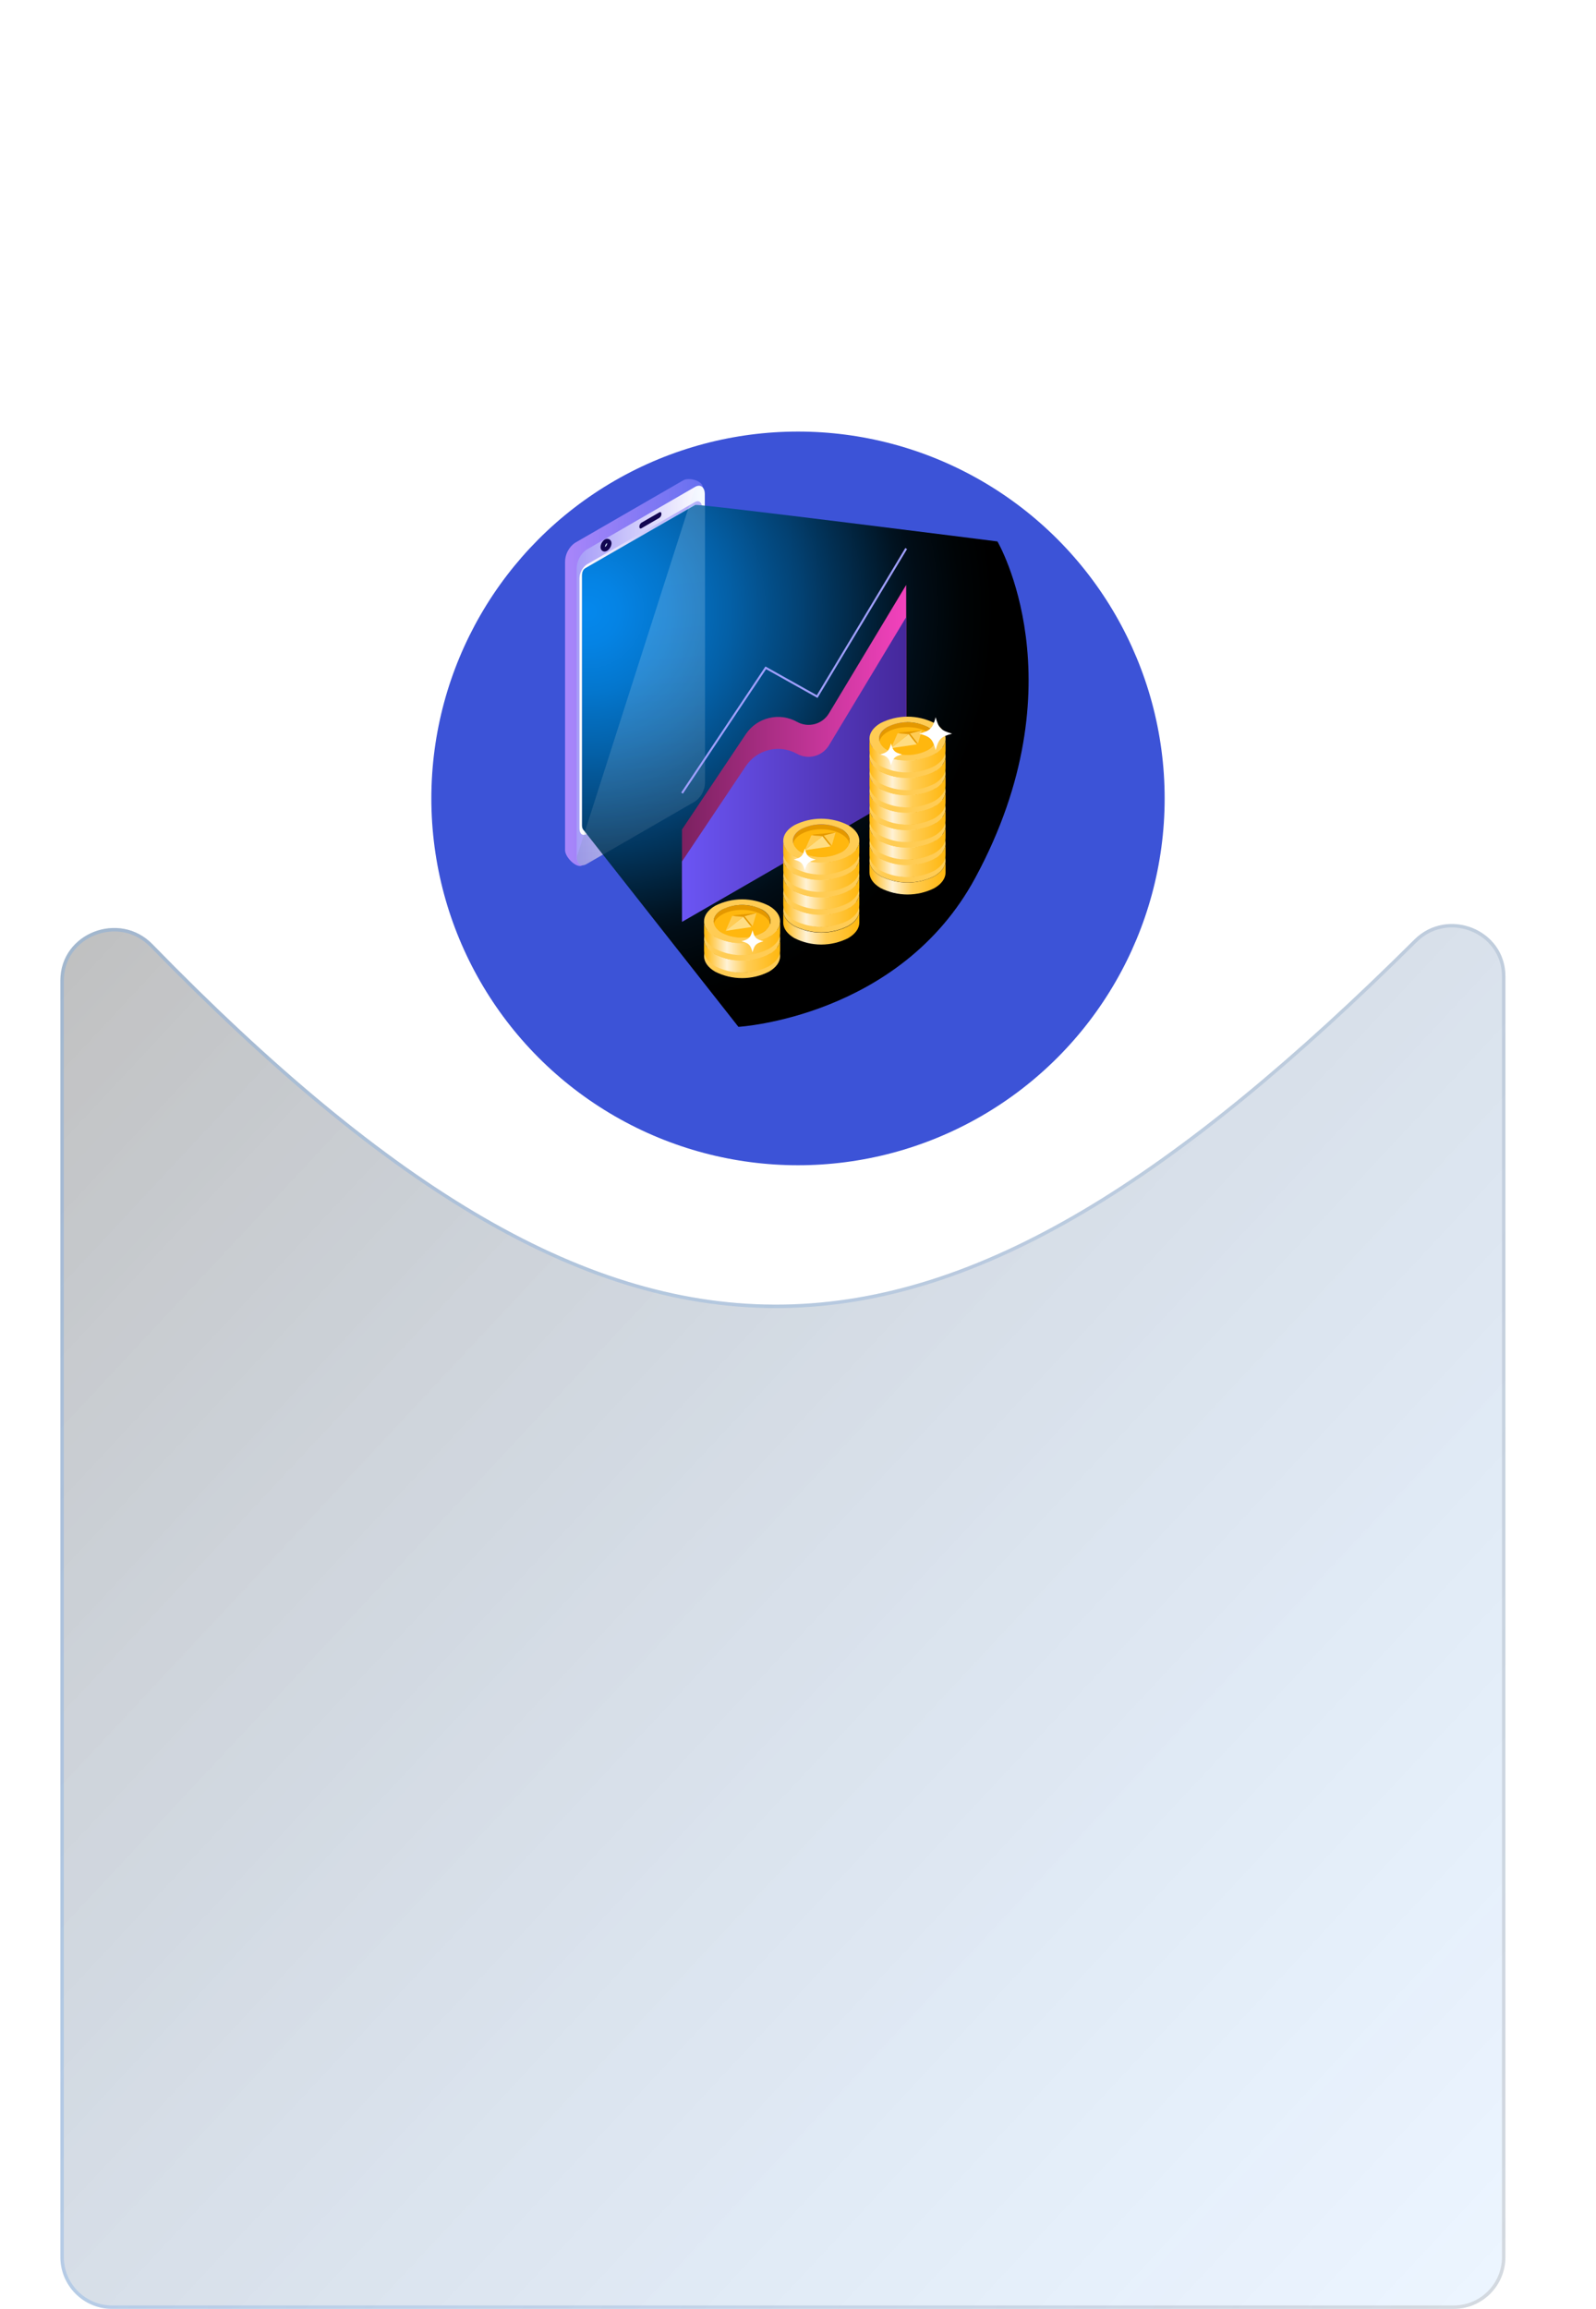 <svg width="370" height="535" viewBox="0 0 370 535" fill="none" xmlns="http://www.w3.org/2000/svg">
<g filter="url(#filter0_b_844_6779)">
<path d="M14 227.165C14 216.18 27.689 210.927 35.358 218.792C146.308 332.57 216.877 328.021 327.887 217.712C335.591 210.057 349 215.355 349 226.216V523C349 529.627 343.627 535 337 535H26C19.373 535 14 529.627 14 523V227.165Z" fill="url(#paint0_linear_844_6779)"/>
<path d="M14.4 227.165C14.4 216.561 27.638 211.448 35.072 219.071C90.561 275.975 136.044 303.391 181.606 302.685C227.161 301.978 272.655 273.16 328.169 217.996C335.635 210.577 348.6 215.73 348.6 226.216V523C348.6 529.406 343.406 534.6 337 534.6H26C19.593 534.6 14.4 529.406 14.4 523V227.165Z" stroke="url(#paint1_linear_844_6779)" stroke-opacity="0.3" stroke-width="0.8"/>
</g>
<g filter="url(#filter1_f_844_6779)">
<circle cx="185" cy="185" r="85" fill="#3C53D7"/>
</g>
<g clip-path="url(#clip0_844_6779)">
<path d="M131 130.14V197C131 198.67 133.68 201.26 134.94 200.54L158.43 184.14C159.121 183.644 159.687 182.993 160.081 182.24C160.475 181.486 160.687 180.65 160.7 179.8L162.94 113C162.94 111.33 159.69 110.56 158.43 111.28L133.27 125.8C132.578 126.295 132.012 126.945 131.618 127.699C131.224 128.453 131.012 129.289 131 130.14Z" fill="url(#paint2_linear_844_6779)"/>
<path d="M133.688 131.69V198.5C133.688 200.17 134.688 200.94 135.957 200.22L161.118 185.69C161.812 185.198 162.379 184.548 162.774 183.793C163.168 183.039 163.379 182.202 163.387 181.35V114.54C163.387 112.87 162.388 112.1 161.118 112.83L135.997 127.35C135.3 127.843 134.728 128.492 134.326 129.246C133.925 130 133.706 130.837 133.688 131.69Z" fill="url(#paint3_linear_844_6779)"/>
<path d="M162.744 175.56V117.6C162.744 116.37 162.004 115.81 161.084 116.34L136.004 130.81C135.497 131.176 135.083 131.654 134.795 132.208C134.507 132.762 134.352 133.376 134.344 134V192C134.344 193.23 135.094 193.79 136.014 193.26L161.084 178.75C161.59 178.385 162.004 177.906 162.292 177.352C162.581 176.799 162.735 176.185 162.744 175.56Z" fill="url(#paint4_linear_844_6779)"/>
<path d="M136.308 192.369L161.368 177.889C161.573 177.775 161.745 177.609 161.868 177.409C162.052 177.05 162.148 176.652 162.148 176.249V118.249C162.148 117.149 161.448 116.769 160.778 117.159L135.708 131.659C135.506 131.778 135.337 131.947 135.218 132.149C135.032 132.507 134.935 132.905 134.938 133.309V191.309C134.938 192.369 135.628 192.759 136.308 192.369Z" fill="url(#paint5_linear_844_6779)"/>
<path style="mix-blend-mode:screen" d="M135.278 192.31L171.188 237.93C171.258 237.93 208.608 235.73 226.068 203.46C250.518 158.3 231.238 125.46 231.238 125.46C231.238 125.46 161.848 116.66 161.168 117L135.708 131.66C135.506 131.78 135.337 131.948 135.218 132.15C135.032 132.508 134.936 132.906 134.938 133.31V191.31C134.934 191.672 135.054 192.025 135.278 192.31Z" fill="url(#paint6_radial_844_6779)"/>
<path style="mix-blend-mode:lighten" opacity="0.2" d="M133.742 198.489C133.742 200.159 134.742 200.929 136.012 200.199L161.172 185.679C161.862 185.182 162.427 184.531 162.821 183.778C163.215 183.024 163.428 182.189 163.442 181.339V114.529C163.442 112.859 162.442 112.089 161.172 112.809L133.742 198.489Z" fill="url(#paint7_linear_844_6779)"/>
<path d="M148.699 122.409L152.859 119.999C153.006 119.895 153.127 119.757 153.211 119.597C153.294 119.437 153.338 119.259 153.339 119.079C153.339 118.729 153.129 118.559 152.859 118.719L148.699 121.119C148.553 121.224 148.433 121.362 148.35 121.522C148.267 121.682 148.222 121.859 148.219 122.039C148.219 122.399 148.429 122.559 148.699 122.409Z" fill="#120652"/>
<path d="M139.719 126.751C139.719 127.241 140.059 127.441 140.489 127.191C140.715 127.044 140.903 126.846 141.038 126.613C141.174 126.381 141.253 126.119 141.269 125.851C141.269 125.361 140.919 125.161 140.489 125.411C140.263 125.557 140.076 125.754 139.942 125.987C139.808 126.22 139.731 126.482 139.719 126.751Z" fill="#D7EFFF"/>
<path d="M139.704 127.67C138.804 127.16 139.284 125.53 140.254 124.98C140.406 124.889 140.58 124.841 140.758 124.84C140.935 124.839 141.109 124.885 141.263 124.973C141.417 125.062 141.544 125.19 141.632 125.344C141.72 125.498 141.766 125.672 141.764 125.85C141.764 127 140.584 128.19 139.704 127.67ZM140.254 126.76C140.406 126.653 140.532 126.512 140.622 126.349C140.712 126.187 140.764 126.006 140.774 125.82C140.612 125.917 140.479 126.055 140.387 126.22C140.296 126.385 140.25 126.571 140.254 126.76Z" fill="#120652"/>
<path d="M158.312 183.9L157.922 183.64L177.452 154.43L189.362 161.09L209.882 126.98L210.282 127.23L189.522 161.72L177.602 155.05L158.312 183.9Z" fill="#A0A0FF"/>
<path style="mix-blend-mode:screen" d="M210.079 135.539L192.189 165.269C191.459 166.5 190.277 167.397 188.895 167.771C187.513 168.144 186.041 167.964 184.789 167.269C182.811 166.158 180.485 165.835 178.278 166.365C176.072 166.895 174.147 168.24 172.889 170.129L158.109 192.199V206.199L210.109 176.199L210.079 135.539Z" fill="url(#paint8_linear_844_6779)"/>
<path d="M210.079 143L192.189 172.68C191.455 173.907 190.273 174.801 188.893 175.174C187.513 175.547 186.042 175.37 184.789 174.68C182.811 173.568 180.485 173.246 178.278 173.776C176.072 174.306 174.147 175.651 172.889 177.54L158.109 199.61V213.61L210.109 183.61L210.079 143Z" fill="url(#paint9_linear_844_6779)"/>
<path d="M210.39 195.6C214 195.6 217 197.31 217 199.41C217.002 199.602 216.979 199.794 216.93 199.98C216.45 201.81 213.71 203.21 210.41 203.21C207.11 203.21 204.41 201.81 203.9 199.98C203.849 199.794 203.822 199.602 203.82 199.41C203.8 197.31 206.75 195.6 210.39 195.6Z" fill="#E49800"/>
<path d="M210.393 196.75C213.693 196.75 216.393 198.15 216.913 199.98C216.433 201.81 213.693 203.21 210.393 203.21C207.093 203.21 204.393 201.81 203.883 199.98C204.363 198.15 207.093 196.75 210.393 196.75Z" fill="#FFB70E"/>
<path d="M201.57 199.41C201.57 200.71 202.43 202.01 204.16 203.01C206.092 203.991 208.228 204.503 210.395 204.503C212.562 204.503 214.698 203.991 216.63 203.01C218.35 202.01 219.21 200.71 219.21 199.41V202.18C219.21 203.48 218.35 204.78 216.63 205.78C214.697 206.757 212.561 207.265 210.395 207.265C208.229 207.265 206.094 206.757 204.16 205.78C202.43 204.78 201.57 203.48 201.57 202.18V199.41Z" fill="url(#paint10_linear_844_6779)"/>
<path d="M204.159 202.999C206.091 203.98 208.227 204.492 210.394 204.492C212.561 204.492 214.697 203.98 216.629 202.999C220.069 200.999 220.069 197.779 216.629 195.799C214.695 194.818 212.557 194.307 210.389 194.307C208.221 194.307 206.083 194.818 204.149 195.799C200.709 197.799 200.709 200.999 204.159 202.999ZM215.049 196.709C217.619 198.189 217.619 200.599 215.049 202.089C213.604 202.819 212.008 203.199 210.389 203.199C208.77 203.199 207.174 202.819 205.729 202.089C203.159 200.599 203.159 198.189 205.729 196.709C207.173 195.976 208.77 195.594 210.39 195.596C212.01 195.598 213.606 195.983 215.049 196.719V196.709Z" fill="#FFCC54"/>
<path d="M213.707 197.49L212.807 200.58L210.938 198.21L213.707 197.49Z" fill="#FFCC54"/>
<path d="M208.367 198.01L212.807 200.58L210.937 198.21L208.367 198.01Z" fill="#E49800"/>
<path d="M213.707 197.49L210.937 198.21L208.367 198.01L213.707 197.49Z" fill="#E49800"/>
<path d="M212.53 200.739L206.57 201.619L210.66 198.369L212.53 200.739Z" fill="#FFDD82"/>
<path d="M210.66 198.37L206.57 201.62L208.09 198.17L210.66 198.37Z" fill="#FFCC54"/>
<path d="M210.387 191.57C214.027 191.57 216.977 193.27 216.977 195.37C216.979 195.566 216.955 195.761 216.907 195.95C216.427 197.77 213.687 199.17 210.387 199.17C207.087 199.17 204.387 197.77 203.877 195.95C203.825 195.761 203.798 195.566 203.797 195.37C203.797 193.27 206.747 191.57 210.387 191.57Z" fill="#E49800"/>
<path d="M210.393 192.719C213.693 192.719 216.393 194.119 216.913 195.949C216.433 197.769 213.693 199.169 210.393 199.169C207.093 199.169 204.393 197.769 203.883 195.949C204.363 194.119 207.093 192.719 210.393 192.719Z" fill="#FFB70E"/>
<path d="M201.57 195.369C201.57 196.669 202.43 197.979 204.16 198.969C206.092 199.95 208.228 200.462 210.395 200.462C212.562 200.462 214.698 199.95 216.63 198.969C218.35 197.969 219.21 196.669 219.21 195.369V198.139C219.21 199.439 218.35 200.739 216.63 201.739C214.698 202.72 212.562 203.232 210.395 203.232C208.228 203.232 206.092 202.72 204.16 201.739C202.43 200.739 201.57 199.439 201.57 198.139V195.369Z" fill="url(#paint11_linear_844_6779)"/>
<path d="M204.159 198.999C206.091 199.98 208.227 200.492 210.394 200.492C212.561 200.492 214.697 199.98 216.629 198.999C220.069 196.999 220.069 193.789 216.629 191.799C214.695 190.818 212.557 190.307 210.389 190.307C208.221 190.307 206.083 190.818 204.149 191.799C200.709 193.759 200.709 196.999 204.159 198.999ZM215.049 192.709C217.619 194.199 217.619 196.599 215.049 198.089C213.606 198.824 212.009 199.207 210.389 199.207C208.769 199.207 207.172 198.824 205.729 198.089C203.159 196.599 203.159 194.199 205.729 192.709C207.17 191.97 208.766 191.581 210.385 191.576C212.005 191.571 213.603 191.949 215.049 192.679V192.709Z" fill="#FFCC54"/>
<path d="M213.707 193.449L212.807 196.539L210.938 194.169L213.707 193.449Z" fill="#FFCC54"/>
<path d="M208.367 193.969L212.807 196.539L210.937 194.169L208.367 193.969Z" fill="#E49800"/>
<path d="M213.707 193.449L210.937 194.169L208.367 193.969L213.707 193.449Z" fill="#E49800"/>
<path d="M212.53 196.7L206.57 197.58L210.66 194.33L212.53 196.7Z" fill="#FFDD82"/>
<path d="M210.66 194.329L206.57 197.579L208.09 194.129L210.66 194.329Z" fill="#FFCC54"/>
<path d="M210.387 187.529C214.027 187.529 216.977 189.229 216.977 191.329C216.979 191.525 216.955 191.72 216.907 191.909C216.427 193.739 213.687 195.139 210.387 195.139C207.087 195.139 204.387 193.739 203.877 191.909C203.825 191.72 203.798 191.525 203.797 191.329C203.797 189.229 206.747 187.529 210.387 187.529Z" fill="#E49800"/>
<path d="M210.393 188.68C213.693 188.68 216.393 190.08 216.913 191.91C216.433 193.74 213.693 195.14 210.393 195.14C207.093 195.14 204.393 193.74 203.883 191.91C204.363 190.08 207.093 188.68 210.393 188.68Z" fill="#FFB70E"/>
<path d="M201.57 191.328C201.57 192.638 202.43 193.938 204.16 194.928C206.092 195.909 208.228 196.421 210.395 196.421C212.562 196.421 214.698 195.909 216.63 194.928C218.35 193.928 219.21 192.638 219.21 191.328V194.098C219.21 195.398 218.35 196.708 216.63 197.698C214.698 198.679 212.562 199.191 210.395 199.191C208.228 199.191 206.092 198.679 204.16 197.698C202.43 196.698 201.57 195.398 201.57 194.098V191.328Z" fill="url(#paint12_linear_844_6779)"/>
<path d="M204.159 194.929C206.091 195.91 208.227 196.421 210.394 196.421C212.561 196.421 214.697 195.91 216.629 194.929C220.069 192.929 220.069 189.719 216.629 187.729C214.695 186.748 212.557 186.236 210.389 186.236C208.221 186.236 206.083 186.748 204.149 187.729C200.709 189.719 200.709 192.999 204.159 194.929ZM215.049 188.639C217.619 190.129 217.619 192.539 215.049 194.019C213.606 194.754 212.009 195.137 210.389 195.137C208.769 195.137 207.172 194.754 205.729 194.019C203.159 192.539 203.159 190.129 205.729 188.639C207.174 187.909 208.77 187.529 210.389 187.529C212.008 187.529 213.604 187.909 215.049 188.639Z" fill="#FFCC54"/>
<path d="M213.707 189.42L212.807 192.5L210.938 190.13L213.707 189.42Z" fill="#FFCC54"/>
<path d="M208.367 189.939L212.807 192.499L210.937 190.129L208.367 189.939Z" fill="#E49800"/>
<path d="M213.707 189.42L210.937 190.13L208.367 189.94L213.707 189.42Z" fill="#E49800"/>
<path d="M212.53 192.659L206.57 193.539L210.66 190.299L212.53 192.659Z" fill="#FFDD82"/>
<path d="M210.66 190.3L206.57 193.54L208.09 190.1L210.66 190.3Z" fill="#FFCC54"/>
<path d="M210.39 183.49C214 183.49 217 185.19 217 187.3C217.002 187.492 216.978 187.684 216.93 187.87C216.45 189.7 213.71 191.1 210.41 191.1C207.11 191.1 204.41 189.7 203.9 187.87C203.849 187.684 203.822 187.493 203.82 187.3C203.8 185.19 206.75 183.49 210.39 183.49Z" fill="#E49800"/>
<path d="M210.393 184.641C213.693 184.641 216.393 186.041 216.913 187.871C216.433 189.701 213.693 191.101 210.393 191.101C207.093 191.101 204.393 189.701 203.883 187.871C204.363 186.001 207.093 184.641 210.393 184.641Z" fill="#FFB70E"/>
<path d="M201.57 187.299C201.57 188.599 202.43 189.899 204.16 190.899C206.093 191.878 208.229 192.388 210.395 192.388C212.562 192.388 214.698 191.878 216.63 190.899C218.35 189.899 219.21 188.599 219.21 187.299V190.059C219.21 191.369 218.35 192.669 216.63 193.659C214.698 194.64 212.562 195.151 210.395 195.151C208.228 195.151 206.092 194.64 204.16 193.659C202.43 192.659 201.57 191.369 201.57 190.059V187.299Z" fill="url(#paint13_linear_844_6779)"/>
<path d="M204.159 190.9C206.092 191.878 208.228 192.388 210.394 192.388C212.56 192.388 214.696 191.878 216.629 190.9C220.069 188.9 220.069 185.68 216.629 183.7C214.695 182.718 212.557 182.207 210.389 182.207C208.221 182.207 206.083 182.718 204.149 183.7C200.709 185.68 200.709 188.91 204.159 190.9ZM215.049 184.61C217.619 186.09 217.619 188.5 215.049 189.99C213.604 190.719 212.008 191.099 210.389 191.099C208.77 191.099 207.174 190.719 205.729 189.99C203.159 188.5 203.159 186.09 205.729 184.61C207.172 183.875 208.769 183.492 210.389 183.492C212.009 183.492 213.606 183.875 215.049 184.61Z" fill="#FFCC54"/>
<path d="M213.707 185.379L212.807 188.459L210.938 186.099L213.707 185.379Z" fill="#FFCC54"/>
<path d="M208.367 185.9L212.807 188.46L210.937 186.1L208.367 185.9Z" fill="#E49800"/>
<path d="M213.707 185.379L210.937 186.099L208.367 185.899L213.707 185.379Z" fill="#E49800"/>
<path d="M212.53 188.63L206.57 189.5L210.66 186.26L212.53 188.63Z" fill="#FFDD82"/>
<path d="M210.66 186.261L206.57 189.501L208.09 186.061L210.66 186.261Z" fill="#FFCC54"/>
<path d="M210.39 179.449C214 179.449 217 181.159 217 183.259C217.002 183.451 216.979 183.643 216.93 183.829C216.45 185.659 213.71 187.059 210.41 187.059C207.11 187.059 204.41 185.659 203.9 183.829C203.849 183.644 203.822 183.452 203.82 183.259C203.8 181.159 206.75 179.449 210.39 179.449Z" fill="#E49800"/>
<path d="M210.393 180.609C213.693 180.609 216.393 182.009 216.913 183.829C216.433 185.659 213.693 187.059 210.393 187.059C207.093 187.059 204.393 185.659 203.883 183.829C204.363 181.999 207.093 180.609 210.393 180.609Z" fill="#FFB70E"/>
<path d="M201.57 183.26C201.57 184.56 202.43 185.87 204.16 186.86C206.092 187.841 208.228 188.352 210.395 188.352C212.562 188.352 214.698 187.841 216.63 186.86C218.35 185.86 219.21 184.56 219.21 183.26V186C219.21 187.3 218.35 188.6 216.63 189.6C214.698 190.581 212.562 191.092 210.395 191.092C208.228 191.092 206.092 190.581 204.16 189.6C202.43 188.6 201.57 187.3 201.57 186V183.26Z" fill="url(#paint14_linear_844_6779)"/>
<path d="M204.159 186.861C206.091 187.842 208.227 188.353 210.394 188.353C212.561 188.353 214.697 187.842 216.629 186.861C220.069 184.861 220.069 181.651 216.629 179.661C214.695 178.679 212.557 178.168 210.389 178.168C208.221 178.168 206.083 178.679 204.149 179.661C200.709 181.651 200.709 184.871 204.159 186.861ZM215.049 180.571C217.619 182.051 217.619 184.461 215.049 185.951C213.605 186.682 212.008 187.064 210.389 187.064C208.77 187.064 207.173 186.682 205.729 185.951C203.159 184.461 203.159 182.051 205.729 180.571C207.172 179.836 208.769 179.452 210.389 179.452C212.009 179.452 213.606 179.836 215.049 180.571Z" fill="#FFCC54"/>
<path d="M213.707 181.34L212.807 184.43L210.938 182.06L213.707 181.34Z" fill="#FFCC54"/>
<path d="M208.367 181.859L212.807 184.429L210.937 182.059L208.367 181.859Z" fill="#E49800"/>
<path d="M213.707 181.34L210.937 182.06L208.367 181.86L213.707 181.34Z" fill="#E49800"/>
<path d="M212.53 184.589L206.57 185.469L210.66 182.219L212.53 184.589Z" fill="#FFDD82"/>
<path d="M210.66 182.22L206.57 185.47L208.09 182.02L210.66 182.22Z" fill="#FFCC54"/>
<path d="M210.387 175.42C214.027 175.42 216.977 177.12 216.977 179.22C216.979 179.415 216.955 179.61 216.907 179.8C216.427 181.63 213.687 183 210.387 183C207.087 183 204.387 181.6 203.877 179.77C203.825 179.581 203.798 179.386 203.797 179.19C203.797 177.12 206.747 175.42 210.387 175.42Z" fill="#E49800"/>
<path d="M210.393 176.57C213.693 176.57 216.393 177.97 216.913 179.8C216.433 181.63 213.693 183 210.393 183C207.093 183 204.393 181.6 203.883 179.77C204.363 178 207.093 176.57 210.393 176.57Z" fill="#FFB70E"/>
<path d="M201.57 179.219C201.57 180.519 202.43 181.829 204.16 182.819C206.092 183.8 208.228 184.311 210.395 184.311C212.562 184.311 214.698 183.8 216.63 182.819C218.35 181.819 219.21 180.519 219.21 179.219V181.999C219.21 183.299 218.35 184.609 216.63 185.599C214.698 186.58 212.562 187.091 210.395 187.091C208.228 187.091 206.092 186.58 204.16 185.599C202.43 184.599 201.57 183.299 201.57 181.999V179.219Z" fill="url(#paint15_linear_844_6779)"/>
<path d="M204.159 182.82C206.091 183.801 208.227 184.312 210.394 184.312C212.561 184.312 214.697 183.801 216.629 182.82C220.069 180.82 220.069 177.61 216.629 175.62C214.695 174.638 212.557 174.127 210.389 174.127C208.221 174.127 206.083 174.638 204.149 175.62C200.709 177.61 200.709 180.83 204.159 182.82ZM215.049 176.53C217.619 178.02 217.619 180.43 215.049 181.91C213.606 182.645 212.009 183.028 210.389 183.028C208.769 183.028 207.172 182.645 205.729 181.91C203.159 180.43 203.159 178.02 205.729 176.53C207.174 175.8 208.77 175.42 210.389 175.42C212.008 175.42 213.604 175.8 215.049 176.53Z" fill="#FFCC54"/>
<path d="M213.707 177.311L212.807 180.391L210.938 178.021L213.707 177.311Z" fill="#FFCC54"/>
<path d="M208.367 177.82L212.807 180.39L210.937 178.02L208.367 177.82Z" fill="#E49800"/>
<path d="M213.707 177.311L210.937 178.021L208.367 177.821L213.707 177.311Z" fill="#E49800"/>
<path d="M212.53 180.55L206.57 181.43L210.66 178.18L212.53 180.55Z" fill="#FFDD82"/>
<path d="M210.66 178.18L206.57 181.43L208.09 177.99L210.66 178.18Z" fill="#FFCC54"/>
<path d="M210.387 171.379C214.027 171.379 216.977 173.079 216.977 175.179C216.979 175.374 216.955 175.569 216.907 175.759C216.427 177.589 213.687 178.999 210.387 178.999C207.087 178.999 204.387 177.599 203.877 175.769C203.825 175.58 203.798 175.385 203.797 175.189C203.797 173.079 206.747 171.379 210.387 171.379Z" fill="#E49800"/>
<path d="M210.393 172.529C213.693 172.529 216.393 173.929 216.913 175.759C216.433 177.589 213.693 178.999 210.393 178.999C207.093 178.999 204.393 177.599 203.883 175.769C204.363 173.929 207.093 172.529 210.393 172.529Z" fill="#FFB70E"/>
<path d="M201.57 175.18C201.57 176.49 202.43 177.79 204.16 178.79C206.094 179.766 208.229 180.275 210.395 180.275C212.561 180.275 214.697 179.766 216.63 178.79C218.35 177.79 219.21 176.49 219.21 175.18V178C219.21 179.31 218.35 180.61 216.63 181.6C214.698 182.581 212.562 183.092 210.395 183.092C208.228 183.092 206.092 182.581 204.16 181.6C202.43 180.6 201.57 179.31 201.57 178V175.18Z" fill="url(#paint16_linear_844_6779)"/>
<path d="M204.159 178.789C206.092 179.766 208.228 180.274 210.394 180.274C212.56 180.274 214.696 179.766 216.629 178.789C220.069 176.789 220.069 173.569 216.629 171.579C214.694 170.603 212.557 170.094 210.389 170.094C208.221 170.094 206.084 170.603 204.149 171.579C200.709 173.569 200.709 176.799 204.159 178.789ZM215.049 172.489C217.619 173.979 217.619 176.389 215.049 177.869C213.606 178.604 212.009 178.987 210.389 178.987C208.769 178.987 207.172 178.604 205.729 177.869C203.159 176.389 203.159 173.979 205.729 172.489C207.174 171.76 208.77 171.379 210.389 171.379C212.008 171.379 213.604 171.76 215.049 172.489Z" fill="#FFCC54"/>
<path d="M213.707 173.27L212.807 176.35L210.938 173.98L213.707 173.27Z" fill="#FFCC54"/>
<path d="M208.367 173.789L212.807 176.349L210.937 173.979L208.367 173.789Z" fill="#E49800"/>
<path d="M213.707 173.27L210.937 173.98L208.367 173.79L213.707 173.27Z" fill="#E49800"/>
<path d="M212.53 176.51L206.57 177.39L210.66 174.15L212.53 176.51Z" fill="#FFDD82"/>
<path d="M210.66 174.149L206.57 177.389L208.09 173.949L210.66 174.149Z" fill="#FFCC54"/>
<path d="M210.387 167.34C213.997 167.34 216.997 169.05 216.997 171.15C216.999 171.342 216.975 171.534 216.927 171.72C216.427 173.55 213.687 175 210.387 175C207.087 175 204.387 173.6 203.877 171.77C203.825 171.584 203.798 171.393 203.797 171.2C203.797 169.05 206.747 167.34 210.387 167.34Z" fill="#E49800"/>
<path d="M210.393 168.49C213.693 168.49 216.393 169.9 216.913 171.72C216.433 173.55 213.693 175 210.393 175C207.093 175 204.393 173.6 203.883 171.77C204.363 169.9 207.093 168.49 210.393 168.49Z" fill="#FFB70E"/>
<path d="M201.57 171.148C201.57 172.448 202.43 173.748 204.16 174.748C206.092 175.73 208.228 176.241 210.395 176.241C212.562 176.241 214.698 175.73 216.63 174.748C218.35 173.748 219.21 172.448 219.21 171.148V173.918C219.21 175.218 218.35 176.518 216.63 177.518C214.697 178.495 212.561 179.004 210.395 179.004C208.229 179.004 206.094 178.495 204.16 177.518C202.43 176.518 201.57 175.218 201.57 173.918V171.148Z" fill="url(#paint17_linear_844_6779)"/>
<path d="M204.159 174.749C206.091 175.73 208.227 176.242 210.394 176.242C212.561 176.242 214.697 175.73 216.629 174.749C220.069 172.749 220.069 169.539 216.629 167.549C214.695 166.568 212.557 166.057 210.389 166.057C208.221 166.057 206.083 166.568 204.149 167.549C200.709 169.539 200.709 172.759 204.159 174.749ZM215.049 168.459C217.619 169.939 217.619 172.349 215.049 173.839C213.604 174.569 212.008 174.949 210.389 174.949C208.77 174.949 207.174 174.569 205.729 173.839C203.159 172.349 203.159 169.939 205.729 168.459C207.172 167.724 208.769 167.341 210.389 167.341C212.009 167.341 213.606 167.724 215.049 168.459Z" fill="#FFCC54"/>
<path d="M213.707 169.23L212.807 172.32L210.938 169.95L213.707 169.23Z" fill="#FFCC54"/>
<path d="M208.367 169.75L212.807 172.32L210.937 169.95L208.367 169.75Z" fill="#E49800"/>
<path d="M213.707 169.23L210.937 169.95L208.367 169.75L213.707 169.23Z" fill="#E49800"/>
<path d="M212.53 172.479L206.57 173.359L210.66 170.109L212.53 172.479Z" fill="#FFDD82"/>
<path d="M210.66 170.11L206.57 173.36L208.09 169.91L210.66 170.11Z" fill="#FFCC54"/>
<path d="M190.4 207.141C194 207.141 197 208.851 197 211.001C196.999 211.197 196.972 211.392 196.92 211.581C196.44 213.401 193.71 214.801 190.41 214.801C187.11 214.801 184.41 213.401 183.89 211.581C183.842 211.391 183.818 211.196 183.82 211.001C183.81 208.851 186.76 207.141 190.4 207.141Z" fill="#E49800"/>
<path d="M190.403 208.299C193.703 208.299 196.403 209.699 196.913 211.529C196.433 213.349 193.703 214.749 190.403 214.749C187.103 214.749 184.403 213.349 183.883 211.529C184.363 209.699 187.103 208.299 190.403 208.299Z" fill="#FFB70E"/>
<path d="M181.578 211C181.578 212.3 182.438 213.61 184.158 214.6C186.092 215.581 188.23 216.093 190.398 216.093C192.567 216.093 194.704 215.581 196.638 214.6C198.358 213.6 199.218 212.3 199.218 211V213.77C199.218 215.07 198.358 216.37 196.638 217.37C194.704 218.351 192.567 218.863 190.398 218.863C188.23 218.863 186.092 218.351 184.158 217.37C182.438 216.37 181.578 215.07 181.578 213.77V211Z" fill="url(#paint18_linear_844_6779)"/>
<path d="M184.158 214.55C186.092 215.531 188.23 216.043 190.398 216.043C192.567 216.043 194.704 215.531 196.638 214.55C200.078 212.55 200.078 209.34 196.638 207.35C194.704 206.369 192.567 205.857 190.398 205.857C188.23 205.857 186.092 206.369 184.158 207.35C180.718 209.34 180.718 212.56 184.158 214.55ZM195.058 208.26C197.628 209.75 197.628 212.15 195.058 213.64C193.615 214.375 192.018 214.758 190.398 214.758C188.778 214.758 187.182 214.375 185.738 213.64C183.168 212.15 183.168 209.75 185.738 208.26C187.182 207.525 188.778 207.142 190.398 207.142C192.018 207.142 193.615 207.525 195.058 208.26Z" fill="#FFCC54"/>
<path d="M193.723 209.029L192.823 212.119L190.953 209.749L193.723 209.029Z" fill="#FFCC54"/>
<path d="M188.383 209.549L192.823 212.119L190.953 209.749L188.383 209.549Z" fill="#E49800"/>
<path d="M193.723 209.029L190.953 209.749L188.383 209.549L193.723 209.029Z" fill="#E49800"/>
<path d="M192.54 212.28L186.57 213.16L190.67 209.91L192.54 212.28Z" fill="#FFDD82"/>
<path d="M190.67 209.909L186.57 213.159L188.1 209.709L190.67 209.909Z" fill="#FFCC54"/>
<path d="M190.403 203.109C194.043 203.109 196.993 204.809 196.993 206.909C196.991 207.105 196.964 207.3 196.913 207.489C196.433 209.319 193.703 210.719 190.403 210.719C187.103 210.719 184.403 209.319 183.883 207.489C183.834 207.3 183.811 207.105 183.813 206.909C183.813 204.809 186.763 203.109 190.403 203.109Z" fill="#E49800"/>
<path d="M190.403 204.26C193.703 204.26 196.403 205.66 196.913 207.49C196.433 209.32 193.703 210.72 190.403 210.72C187.103 210.72 184.403 209.32 183.883 207.49C184.363 205.66 187.103 204.26 190.403 204.26Z" fill="#FFB70E"/>
<path d="M181.578 206.908C181.578 208.218 182.438 209.518 184.158 210.508C186.092 211.489 188.23 212.001 190.398 212.001C192.567 212.001 194.704 211.489 196.638 210.508C198.358 209.508 199.218 208.218 199.218 206.908V209.678C199.218 210.978 198.358 212.288 196.638 213.278C194.704 214.259 192.567 214.771 190.398 214.771C188.23 214.771 186.092 214.259 184.158 213.278C182.438 212.278 181.578 210.978 181.578 209.678V206.908Z" fill="url(#paint19_linear_844_6779)"/>
<path d="M184.158 210.509C186.092 211.49 188.23 212.002 190.398 212.002C192.567 212.002 194.704 211.49 196.638 210.509C200.078 208.509 200.078 205.299 196.638 203.309C194.704 202.328 192.567 201.816 190.398 201.816C188.23 201.816 186.092 202.328 184.158 203.309C180.718 205.299 180.718 208.519 184.158 210.509ZM195.058 204.219C197.628 205.709 197.628 208.119 195.058 209.599C193.615 210.334 192.018 210.717 190.398 210.717C188.778 210.717 187.182 210.334 185.738 209.599C183.168 208.119 183.168 205.709 185.738 204.219C187.183 203.489 188.779 203.109 190.398 203.109C192.017 203.109 193.613 203.489 195.058 204.219Z" fill="#FFCC54"/>
<path d="M193.723 205L192.823 208.08L190.953 205.71L193.723 205Z" fill="#FFCC54"/>
<path d="M188.383 205.52L192.823 208.08L190.953 205.71L188.383 205.52Z" fill="#E49800"/>
<path d="M193.723 205L190.953 205.71L188.383 205.52L193.723 205Z" fill="#E49800"/>
<path d="M192.54 208.239L186.57 209.119L190.67 205.869L192.54 208.239Z" fill="#FFDD82"/>
<path d="M190.67 205.87L186.57 209.12L188.1 205.68L190.67 205.87Z" fill="#FFCC54"/>
<path d="M190.403 199.07C194.043 199.07 196.993 200.77 196.993 202.88C196.991 203.073 196.964 203.265 196.913 203.45C196.433 205.28 193.703 206.68 190.403 206.68C187.103 206.68 184.403 205.28 183.883 203.45C183.835 203.264 183.811 203.073 183.813 202.88C183.813 200.77 186.763 199.07 190.403 199.07Z" fill="#E49800"/>
<path d="M190.403 200.219C193.703 200.219 196.403 201.619 196.913 203.449C196.433 205.279 193.703 206.679 190.403 206.679C187.103 206.679 184.403 205.279 183.883 203.449C184.363 201.619 187.103 200.219 190.403 200.219Z" fill="#FFB70E"/>
<path d="M181.578 202.881C181.578 204.181 182.438 205.481 184.158 206.481C186.093 207.457 188.231 207.966 190.398 207.966C192.566 207.966 194.703 207.457 196.638 206.481C198.358 205.481 199.218 204.181 199.218 202.881V205.641C199.218 206.951 198.358 208.251 196.638 209.241C194.704 210.222 192.567 210.733 190.398 210.733C188.23 210.733 186.092 210.222 184.158 209.241C182.438 208.241 181.578 206.951 181.578 205.641V202.881Z" fill="url(#paint20_linear_844_6779)"/>
<path d="M184.158 206.48C186.093 207.457 188.231 207.966 190.398 207.966C192.566 207.966 194.703 207.457 196.638 206.48C200.078 204.48 200.078 201.26 196.638 199.27C194.703 198.294 192.566 197.785 190.398 197.785C188.231 197.785 186.093 198.294 184.158 199.27C180.718 201.26 180.718 204.49 184.158 206.48ZM195.058 200.19C197.628 201.67 197.628 204.08 195.058 205.57C193.613 206.3 192.017 206.68 190.398 206.68C188.779 206.68 187.183 206.3 185.738 205.57C183.168 204.08 183.168 201.67 185.738 200.18C187.183 199.45 188.78 199.071 190.399 199.072C192.019 199.074 193.615 199.457 195.058 200.19Z" fill="#FFCC54"/>
<path d="M193.723 200.959L192.823 204.039L190.953 201.679L193.723 200.959Z" fill="#FFCC54"/>
<path d="M188.383 201.48L192.823 204.04L190.953 201.68L188.383 201.48Z" fill="#E49800"/>
<path d="M193.723 200.959L190.953 201.679L188.383 201.479L193.723 200.959Z" fill="#E49800"/>
<path d="M192.54 204.2L186.57 205.08L190.67 201.84L192.54 204.2Z" fill="#FFDD82"/>
<path d="M190.67 201.841L186.57 205.081L188.1 201.641L190.67 201.841Z" fill="#FFCC54"/>
<path d="M190.4 195C194 195 197 196.74 197 198.84C196.999 199.033 196.972 199.224 196.92 199.41C196.44 201.24 193.71 202.64 190.41 202.64C187.11 202.64 184.41 201.24 183.89 199.41C183.842 199.224 183.818 199.032 183.82 198.84C183.81 196.74 186.76 195 190.4 195Z" fill="#E49800"/>
<path d="M190.403 196.189C193.703 196.189 196.403 197.589 196.913 199.409C196.433 201.239 193.703 202.639 190.403 202.639C187.103 202.639 184.403 201.239 183.883 199.409C184.363 197.589 187.103 196.189 190.403 196.189Z" fill="#FFB70E"/>
<path d="M181.578 198.84C181.578 200.14 182.438 201.44 184.158 202.44C186.092 203.421 188.23 203.932 190.398 203.932C192.567 203.932 194.704 203.421 196.638 202.44C198.358 201.44 199.218 200.14 199.218 198.84V201.61C199.218 202.91 198.358 204.21 196.638 205.21C194.704 206.191 192.567 206.702 190.398 206.702C188.23 206.702 186.092 206.191 184.158 205.21C182.438 204.21 181.578 202.91 181.578 201.61V198.84Z" fill="url(#paint21_linear_844_6779)"/>
<path d="M184.158 202.441C186.092 203.422 188.23 203.933 190.398 203.933C192.567 203.933 194.704 203.422 196.638 202.441C200.078 200.441 200.078 197.231 196.638 195.241C194.704 194.259 192.567 193.748 190.398 193.748C188.23 193.748 186.092 194.259 184.158 195.241C180.718 197.231 180.718 200.451 184.158 202.441ZM195.058 196.151C197.628 197.631 197.628 200.041 195.058 201.531C193.613 202.26 192.017 202.64 190.398 202.64C188.779 202.64 187.183 202.26 185.738 201.531C183.168 200.041 183.168 197.631 185.738 196.151C187.182 195.416 188.778 195.033 190.398 195.033C192.018 195.033 193.615 195.416 195.058 196.151Z" fill="#FFCC54"/>
<path d="M193.723 196.92L192.823 200.01L190.953 197.64L193.723 196.92Z" fill="#FFCC54"/>
<path d="M188.383 197.439L192.823 200.009L190.953 197.639L188.383 197.439Z" fill="#E49800"/>
<path d="M193.723 196.92L190.953 197.64L188.383 197.44L193.723 196.92Z" fill="#E49800"/>
<path d="M192.54 200.169L186.57 201.049L190.67 197.799L192.54 200.169Z" fill="#FFDD82"/>
<path d="M190.67 197.8L186.57 201.05L188.1 197.6L190.67 197.8Z" fill="#FFCC54"/>
<path d="M190.4 191C194 191 197 192.7 197 194.8C196.999 194.996 196.972 195.191 196.92 195.38C196.44 197.21 193.71 198.61 190.41 198.61C187.11 198.61 184.41 197.21 183.89 195.38C183.842 195.191 183.818 194.996 183.82 194.8C183.81 192.7 186.76 191 190.4 191Z" fill="#E49800"/>
<path d="M190.403 192.15C193.703 192.15 196.403 193.55 196.913 195.38C196.433 197.21 193.703 198.61 190.403 198.61C187.103 198.61 184.403 197.21 183.883 195.38C184.363 193.55 187.103 192.15 190.403 192.15Z" fill="#FFB70E"/>
<path d="M181.578 194.799C181.578 196.099 182.438 197.409 184.158 198.399C186.092 199.38 188.23 199.891 190.398 199.891C192.567 199.891 194.704 199.38 196.638 198.399C198.358 197.399 199.218 196.099 199.218 194.799V197.569C199.218 198.869 198.358 200.179 196.638 201.169C194.704 202.15 192.567 202.661 190.398 202.661C188.23 202.661 186.092 202.15 184.158 201.169C182.438 200.169 181.578 198.869 181.578 197.569V194.799Z" fill="url(#paint22_linear_844_6779)"/>
<path d="M184.158 198.4C186.092 199.381 188.23 199.892 190.398 199.892C192.567 199.892 194.704 199.381 196.638 198.4C200.078 196.4 200.078 193.19 196.638 191.2C194.704 190.218 192.567 189.707 190.398 189.707C188.23 189.707 186.092 190.218 184.158 191.2C180.718 193.19 180.718 196.41 184.158 198.4ZM195.058 192.11C197.628 193.6 197.628 196.01 195.058 197.49C193.615 198.225 192.018 198.608 190.398 198.608C188.778 198.608 187.182 198.225 185.738 197.49C183.168 196.01 183.168 193.6 185.738 192.11C187.182 191.378 188.779 190.996 190.398 190.996C192.017 190.996 193.614 191.378 195.058 192.11Z" fill="#FFCC54"/>
<path d="M193.723 192.879L192.823 195.969L190.953 193.599L193.723 192.879Z" fill="#FFCC54"/>
<path d="M188.383 193.4L192.823 195.97L190.953 193.6L188.383 193.4Z" fill="#E49800"/>
<path d="M193.723 192.879L190.953 193.599L188.383 193.399L193.723 192.879Z" fill="#E49800"/>
<path d="M192.54 196.13L186.57 197.01L190.67 193.76L192.54 196.13Z" fill="#FFDD82"/>
<path d="M190.67 193.761L186.57 197.011L188.1 193.561L190.67 193.761Z" fill="#FFCC54"/>
<path d="M171.996 217.75C175.636 217.75 178.586 219.45 178.586 221.55C178.585 221.746 178.558 221.941 178.506 222.13C178.026 223.96 175.296 225.36 171.996 225.36C168.696 225.36 165.996 223.96 165.476 222.13C165.428 221.941 165.404 221.746 165.406 221.55C165.446 219.45 168.396 217.75 171.996 217.75Z" fill="#E49800"/>
<path d="M171.997 218.9C175.297 218.9 177.997 220.3 178.507 222.13C178.027 223.96 175.297 225.36 171.997 225.36C168.697 225.36 165.997 223.96 165.477 222.13C165.997 220.3 168.737 218.9 171.997 218.9Z" fill="#FFB70E"/>
<path d="M165.799 225.15C167.731 226.131 169.867 226.642 172.034 226.642C174.201 226.642 176.337 226.131 178.269 225.15C181.719 223.15 181.719 219.94 178.269 217.95C176.337 216.968 174.201 216.457 172.034 216.457C169.867 216.457 167.731 216.968 165.799 217.95C162.359 219.94 162.359 223.16 165.799 225.15ZM176.699 218.86C179.269 220.35 179.269 222.76 176.699 224.24C175.255 224.974 173.659 225.358 172.039 225.358C170.419 225.358 168.822 224.974 167.379 224.24C164.799 222.76 164.799 220.35 167.379 218.86C168.823 218.128 170.42 217.746 172.039 217.746C173.658 217.746 175.254 218.128 176.699 218.86Z" fill="#FFCC54"/>
<path d="M175.358 219.641L174.458 222.721L172.578 220.351L175.358 219.641Z" fill="#FFCC54"/>
<path d="M170.008 220.15L174.458 222.72L172.578 220.35L170.008 220.15Z" fill="#E49800"/>
<path d="M175.358 219.641L172.578 220.351L170.008 220.151L175.358 219.641Z" fill="#E49800"/>
<path d="M174.181 222.88L168.211 223.76L172.301 220.51L174.181 222.88Z" fill="#FFDD82"/>
<path d="M172.301 220.51L168.211 223.76L169.731 220.32L172.301 220.51Z" fill="#FFCC54"/>
<path d="M171.996 213.709C175.636 213.709 178.586 215.409 178.586 217.509C178.585 217.705 178.558 217.9 178.506 218.089C178.026 219.919 175.296 221.319 171.996 221.319C168.696 221.319 165.996 219.919 165.476 218.089C165.428 217.9 165.404 217.705 165.406 217.509C165.446 215.409 168.396 213.709 171.996 213.709Z" fill="#E49800"/>
<path d="M171.997 214.859C175.297 214.859 177.997 216.259 178.507 218.089C178.027 219.919 175.297 221.319 171.997 221.319C168.697 221.319 165.997 219.919 165.477 218.089C165.997 216.259 168.737 214.859 171.997 214.859Z" fill="#FFB70E"/>
<path d="M163.219 217.51C163.219 218.82 164.079 220.12 165.799 221.12C167.732 222.096 169.868 222.605 172.034 222.605C174.2 222.605 176.335 222.096 178.269 221.12C179.989 220.12 180.859 218.82 180.859 217.51V220.28C180.859 221.59 179.989 222.89 178.269 223.88C176.337 224.861 174.201 225.372 172.034 225.372C169.867 225.372 167.731 224.861 165.799 223.88C164.079 222.88 163.219 221.59 163.219 220.28V217.51Z" fill="url(#paint23_linear_844_6779)"/>
<path d="M165.799 221.119C167.732 222.096 169.868 222.604 172.034 222.604C174.2 222.604 176.335 222.096 178.269 221.119C181.719 219.119 181.719 215.899 178.269 213.909C176.335 212.933 174.2 212.424 172.034 212.424C169.868 212.424 167.732 212.933 165.799 213.909C162.359 215.899 162.359 219.129 165.799 221.119ZM176.699 214.819C179.269 216.309 179.269 218.719 176.699 220.199C175.255 220.934 173.659 221.317 172.039 221.317C170.419 221.317 168.822 220.934 167.379 220.199C164.799 218.719 164.799 216.309 167.379 214.819C168.824 214.09 170.42 213.709 172.039 213.709C173.658 213.709 175.254 214.09 176.699 214.819Z" fill="#FFCC54"/>
<path d="M175.358 215.6L174.458 218.68L172.578 216.31L175.358 215.6Z" fill="#FFCC54"/>
<path d="M170.008 216.119L174.458 218.679L172.578 216.309L170.008 216.119Z" fill="#E49800"/>
<path d="M175.358 215.6L172.578 216.31L170.008 216.12L175.358 215.6Z" fill="#E49800"/>
<path d="M174.181 218.84L168.211 219.72L172.301 216.48L174.181 218.84Z" fill="#FFDD82"/>
<path d="M172.301 216.479L168.211 219.719L169.731 216.279L172.301 216.479Z" fill="#FFCC54"/>
<path d="M171.996 209.67C175.636 209.67 178.586 211.38 178.586 213.48C178.585 213.673 178.558 213.864 178.506 214.05C178.026 215.88 175.296 217.28 171.996 217.28C168.696 217.28 165.996 215.88 165.476 214.05C165.428 213.864 165.404 213.672 165.406 213.48C165.446 211.38 168.396 209.67 171.996 209.67Z" fill="#E49800"/>
<path d="M171.997 210.82C175.297 210.82 177.997 212.23 178.507 214.05C178.027 215.88 175.297 217.28 171.997 217.28C168.697 217.28 165.997 215.88 165.477 214.05C165.997 212.23 168.737 210.82 171.997 210.82Z" fill="#FFB70E"/>
<path d="M163.219 213.479C163.219 214.779 164.079 216.079 165.799 217.079C167.731 218.06 169.867 218.571 172.034 218.571C174.201 218.571 176.337 218.06 178.269 217.079C179.989 216.079 180.859 214.779 180.859 213.479V216.249C180.859 217.549 179.989 218.849 178.269 219.849C176.335 220.825 174.2 221.334 172.034 221.334C169.868 221.334 167.732 220.825 165.799 219.849C164.079 218.849 163.219 217.549 163.219 216.249V213.479Z" fill="url(#paint24_linear_844_6779)"/>
<path d="M165.799 217.079C167.731 218.06 169.867 218.572 172.034 218.572C174.201 218.572 176.337 218.06 178.269 217.079C181.719 215.079 181.719 211.869 178.269 209.879C176.337 208.898 174.201 208.387 172.034 208.387C169.867 208.387 167.731 208.898 165.799 209.879C162.359 211.869 162.359 215.089 165.799 217.079ZM176.699 210.789C179.269 212.269 179.269 214.679 176.699 216.169C175.254 216.899 173.658 217.279 172.039 217.279C170.42 217.279 168.824 216.899 167.379 216.169C164.799 214.679 164.799 212.269 167.379 210.789C168.822 210.054 170.419 209.671 172.039 209.671C173.659 209.671 175.255 210.054 176.699 210.789Z" fill="#FFCC54"/>
<path d="M175.358 211.561L174.458 214.651L172.578 212.281L175.358 211.561Z" fill="#FFCC54"/>
<path d="M170.008 212.08L174.458 214.65L172.578 212.28L170.008 212.08Z" fill="#E49800"/>
<path d="M175.358 211.561L172.578 212.281L170.008 212.081L175.358 211.561Z" fill="#E49800"/>
<path d="M174.181 214.809L168.211 215.689L172.301 212.439L174.181 214.809Z" fill="#FFDD82"/>
<path d="M172.301 212.44L168.211 215.69L169.731 212.24L172.301 212.44Z" fill="#FFCC54"/>
<path d="M220.724 169.999C218.144 170.679 217.594 171.229 216.914 173.809C216.224 171.229 215.674 170.679 213.094 169.999C215.674 169.309 216.224 168.759 216.914 166.189C217.594 168.709 218.144 169.259 220.724 169.999Z" fill="white"/>
<path d="M176.996 218.099C175.276 218.559 174.906 218.929 174.456 220.649C173.996 218.929 173.626 218.559 171.906 218.099C173.626 217.639 173.996 217.269 174.456 215.549C174.906 217.269 175.276 217.639 176.996 218.099Z" fill="white"/>
<path d="M189.121 199.169C187.401 199.629 187.031 199.999 186.571 201.719C186.121 199.999 185.751 199.629 184.031 199.169C185.751 198.719 186.121 198.349 186.571 196.629C187.001 198.349 187.401 198.719 189.121 199.169Z" fill="white"/>
<path d="M209.113 174.81C207.393 175.27 207.023 175.64 206.573 177.36C206.113 175.64 205.743 175.27 204.023 174.81C205.743 174.35 206.113 173.98 206.573 172.26C207.003 174 207.393 174.35 209.113 174.81Z" fill="white"/>
</g>
<defs>
<filter id="filter0_b_844_6779" x="-26" y="174.1" width="415" height="400.9" filterUnits="userSpaceOnUse" color-interpolation-filters="sRGB">
<feFlood flood-opacity="0" result="BackgroundImageFix"/>
<feGaussianBlur in="BackgroundImageFix" stdDeviation="20"/>
<feComposite in2="SourceAlpha" operator="in" result="effect1_backgroundBlur_844_6779"/>
<feBlend mode="normal" in="SourceGraphic" in2="effect1_backgroundBlur_844_6779" result="shape"/>
</filter>
<filter id="filter1_f_844_6779" x="0" y="0" width="370" height="370" filterUnits="userSpaceOnUse" color-interpolation-filters="sRGB">
<feFlood flood-opacity="0" result="BackgroundImageFix"/>
<feBlend mode="normal" in="SourceGraphic" in2="BackgroundImageFix" result="shape"/>
<feGaussianBlur stdDeviation="50" result="effect1_foregroundBlur_844_6779"/>
</filter>
<linearGradient id="paint0_linear_844_6779" x1="21.191" y1="203.563" x2="357.688" y2="518.007" gradientUnits="userSpaceOnUse">
<stop stop-opacity="0.25"/>
<stop offset="1" stop-color="#2D8CFF" stop-opacity="0.09"/>
</linearGradient>
<linearGradient id="paint1_linear_844_6779" x1="28.195" y1="196" x2="414.281" y2="350.075" gradientUnits="userSpaceOnUse">
<stop stop-color="#2D8CFF" stop-opacity="0.68"/>
<stop offset="1" stop-color="#999999"/>
</linearGradient>
<linearGradient id="paint2_linear_844_6779" x1="162.93" y1="155.81" x2="131" y2="155.81" gradientUnits="userSpaceOnUse">
<stop stop-color="#6770F0"/>
<stop offset="1" stop-color="#A986FA"/>
</linearGradient>
<linearGradient id="paint3_linear_844_6779" x1="163.387" y1="156.52" x2="133.688" y2="156.52" gradientUnits="userSpaceOnUse">
<stop stop-color="white"/>
<stop offset="1" stop-color="#A69DF8"/>
</linearGradient>
<linearGradient id="paint4_linear_844_6779" x1="162.744" y1="154.78" x2="134.344" y2="154.78" gradientUnits="userSpaceOnUse">
<stop stop-color="#A69DF8"/>
<stop offset="1" stop-color="white"/>
</linearGradient>
<linearGradient id="paint5_linear_844_6779" x1="162.148" y1="154.779" x2="134.938" y2="154.779" gradientUnits="userSpaceOnUse">
<stop stop-color="#B3F4FF"/>
<stop offset="1" stop-color="#7886C9"/>
</linearGradient>
<radialGradient id="paint6_radial_844_6779" cx="0" cy="0" r="1" gradientUnits="userSpaceOnUse" gradientTransform="translate(136.068 141.65) scale(94.24 94.24)">
<stop stop-color="#0588ED"/>
<stop offset="0.08" stop-color="#0583E4"/>
<stop offset="0.2" stop-color="#0476CD"/>
<stop offset="0.35" stop-color="#0460A7"/>
<stop offset="0.53" stop-color="#034172"/>
<stop offset="0.73" stop-color="#011B2F"/>
<stop offset="0.77" stop-color="#011321"/>
<stop offset="0.81" stop-color="#010D17"/>
<stop offset="0.92" stop-color="#000406"/>
<stop offset="1"/>
</radialGradient>
<linearGradient id="paint7_linear_844_6779" x1="173.174" y1="124.689" x2="181.81" y2="214.898" gradientUnits="userSpaceOnUse">
<stop stop-color="#DAF0FF"/>
<stop offset="0.16" stop-color="#D6ECFC"/>
<stop offset="0.31" stop-color="#CBE2F2"/>
<stop offset="0.45" stop-color="#B9D0E2"/>
<stop offset="0.59" stop-color="#9FB6CA"/>
<stop offset="0.72" stop-color="#7D95AD"/>
<stop offset="0.86" stop-color="#546D88"/>
<stop offset="0.99" stop-color="#213B5B"/>
</linearGradient>
<linearGradient id="paint8_linear_844_6779" x1="158.109" y1="170.869" x2="210.079" y2="170.869" gradientUnits="userSpaceOnUse">
<stop stop-color="#7B2160"/>
<stop offset="1" stop-color="#F342BD"/>
</linearGradient>
<linearGradient id="paint9_linear_844_6779" x1="158.109" y1="178.28" x2="210.079" y2="178.28" gradientUnits="userSpaceOnUse">
<stop stop-color="#6B55F4"/>
<stop offset="1" stop-color="#45289B"/>
</linearGradient>
<linearGradient id="paint10_linear_844_6779" x1="219.243" y1="203.344" x2="201.609" y2="203.341" gradientUnits="userSpaceOnUse">
<stop stop-color="#FFB70E"/>
<stop offset="0.44" stop-color="#FFCC54"/>
<stop offset="0.7" stop-color="#FFF2D5"/>
<stop offset="1" stop-color="#FFB70E"/>
</linearGradient>
<linearGradient id="paint11_linear_844_6779" x1="219.242" y1="199.302" x2="201.599" y2="199.304" gradientUnits="userSpaceOnUse">
<stop stop-color="#FFB70E"/>
<stop offset="0.44" stop-color="#FFCC54"/>
<stop offset="0.7" stop-color="#FFF2D5"/>
<stop offset="1" stop-color="#FFB70E"/>
</linearGradient>
<linearGradient id="paint12_linear_844_6779" x1="219.247" y1="195.269" x2="201.604" y2="195.27" gradientUnits="userSpaceOnUse">
<stop stop-color="#FFB70E"/>
<stop offset="0.44" stop-color="#FFCC54"/>
<stop offset="0.7" stop-color="#FFF2D5"/>
<stop offset="1" stop-color="#FFB70E"/>
</linearGradient>
<linearGradient id="paint13_linear_844_6779" x1="219.246" y1="191.228" x2="201.603" y2="191.23" gradientUnits="userSpaceOnUse">
<stop stop-color="#FFB70E"/>
<stop offset="0.44" stop-color="#FFCC54"/>
<stop offset="0.7" stop-color="#FFF2D5"/>
<stop offset="1" stop-color="#FFB70E"/>
</linearGradient>
<linearGradient id="paint14_linear_844_6779" x1="219.245" y1="187.188" x2="201.602" y2="187.19" gradientUnits="userSpaceOnUse">
<stop stop-color="#FFB70E"/>
<stop offset="0.44" stop-color="#FFCC54"/>
<stop offset="0.7" stop-color="#FFF2D5"/>
<stop offset="1" stop-color="#FFB70E"/>
</linearGradient>
<linearGradient id="paint15_linear_844_6779" x1="219.25" y1="183.155" x2="201.607" y2="183.156" gradientUnits="userSpaceOnUse">
<stop stop-color="#FFB70E"/>
<stop offset="0.44" stop-color="#FFCC54"/>
<stop offset="0.7" stop-color="#FFF2D5"/>
<stop offset="1" stop-color="#FFB70E"/>
</linearGradient>
<linearGradient id="paint16_linear_844_6779" x1="219.24" y1="179.119" x2="201.606" y2="179.116" gradientUnits="userSpaceOnUse">
<stop stop-color="#FFB70E"/>
<stop offset="0.44" stop-color="#FFCC54"/>
<stop offset="0.7" stop-color="#FFF2D5"/>
<stop offset="1" stop-color="#FFB70E"/>
</linearGradient>
<linearGradient id="paint17_linear_844_6779" x1="219.245" y1="175.086" x2="201.611" y2="175.082" gradientUnits="userSpaceOnUse">
<stop stop-color="#FFB70E"/>
<stop offset="0.44" stop-color="#FFCC54"/>
<stop offset="0.7" stop-color="#FFF2D5"/>
<stop offset="1" stop-color="#FFB70E"/>
</linearGradient>
<linearGradient id="paint18_linear_844_6779" x1="199.253" y1="214.884" x2="181.61" y2="214.886" gradientUnits="userSpaceOnUse">
<stop stop-color="#FFB70E"/>
<stop offset="0.44" stop-color="#FFCC54"/>
<stop offset="0.7" stop-color="#FFF2D5"/>
<stop offset="1" stop-color="#FFB70E"/>
</linearGradient>
<linearGradient id="paint19_linear_844_6779" x1="199.243" y1="210.846" x2="181.609" y2="210.843" gradientUnits="userSpaceOnUse">
<stop stop-color="#FFB70E"/>
<stop offset="0.44" stop-color="#FFCC54"/>
<stop offset="0.7" stop-color="#FFF2D5"/>
<stop offset="1" stop-color="#FFB70E"/>
</linearGradient>
<linearGradient id="paint20_linear_844_6779" x1="199.248" y1="206.816" x2="181.614" y2="206.813" gradientUnits="userSpaceOnUse">
<stop stop-color="#FFB70E"/>
<stop offset="0.44" stop-color="#FFCC54"/>
<stop offset="0.7" stop-color="#FFF2D5"/>
<stop offset="1" stop-color="#FFB70E"/>
</linearGradient>
<linearGradient id="paint21_linear_844_6779" x1="199.247" y1="202.774" x2="181.613" y2="202.771" gradientUnits="userSpaceOnUse">
<stop stop-color="#FFB70E"/>
<stop offset="0.44" stop-color="#FFCC54"/>
<stop offset="0.7" stop-color="#FFF2D5"/>
<stop offset="1" stop-color="#FFB70E"/>
</linearGradient>
<linearGradient id="paint22_linear_844_6779" x1="199.247" y1="198.732" x2="181.604" y2="198.734" gradientUnits="userSpaceOnUse">
<stop stop-color="#FFB70E"/>
<stop offset="0.44" stop-color="#FFCC54"/>
<stop offset="0.7" stop-color="#FFF2D5"/>
<stop offset="1" stop-color="#FFB70E"/>
</linearGradient>
<linearGradient id="paint23_linear_844_6779" x1="180.884" y1="221.448" x2="163.241" y2="221.449" gradientUnits="userSpaceOnUse">
<stop stop-color="#FFB70E"/>
<stop offset="0.44" stop-color="#FFCC54"/>
<stop offset="0.7" stop-color="#FFF2D5"/>
<stop offset="1" stop-color="#FFB70E"/>
</linearGradient>
<linearGradient id="paint24_linear_844_6779" x1="180.889" y1="217.414" x2="163.246" y2="217.416" gradientUnits="userSpaceOnUse">
<stop stop-color="#FFB70E"/>
<stop offset="0.44" stop-color="#FFCC54"/>
<stop offset="0.7" stop-color="#FFF2D5"/>
<stop offset="1" stop-color="#FFB70E"/>
</linearGradient>
<clipPath id="clip0_844_6779">
<rect width="107.46" height="126.93" fill="white" transform="translate(131 111)"/>
</clipPath>
</defs>
</svg>
